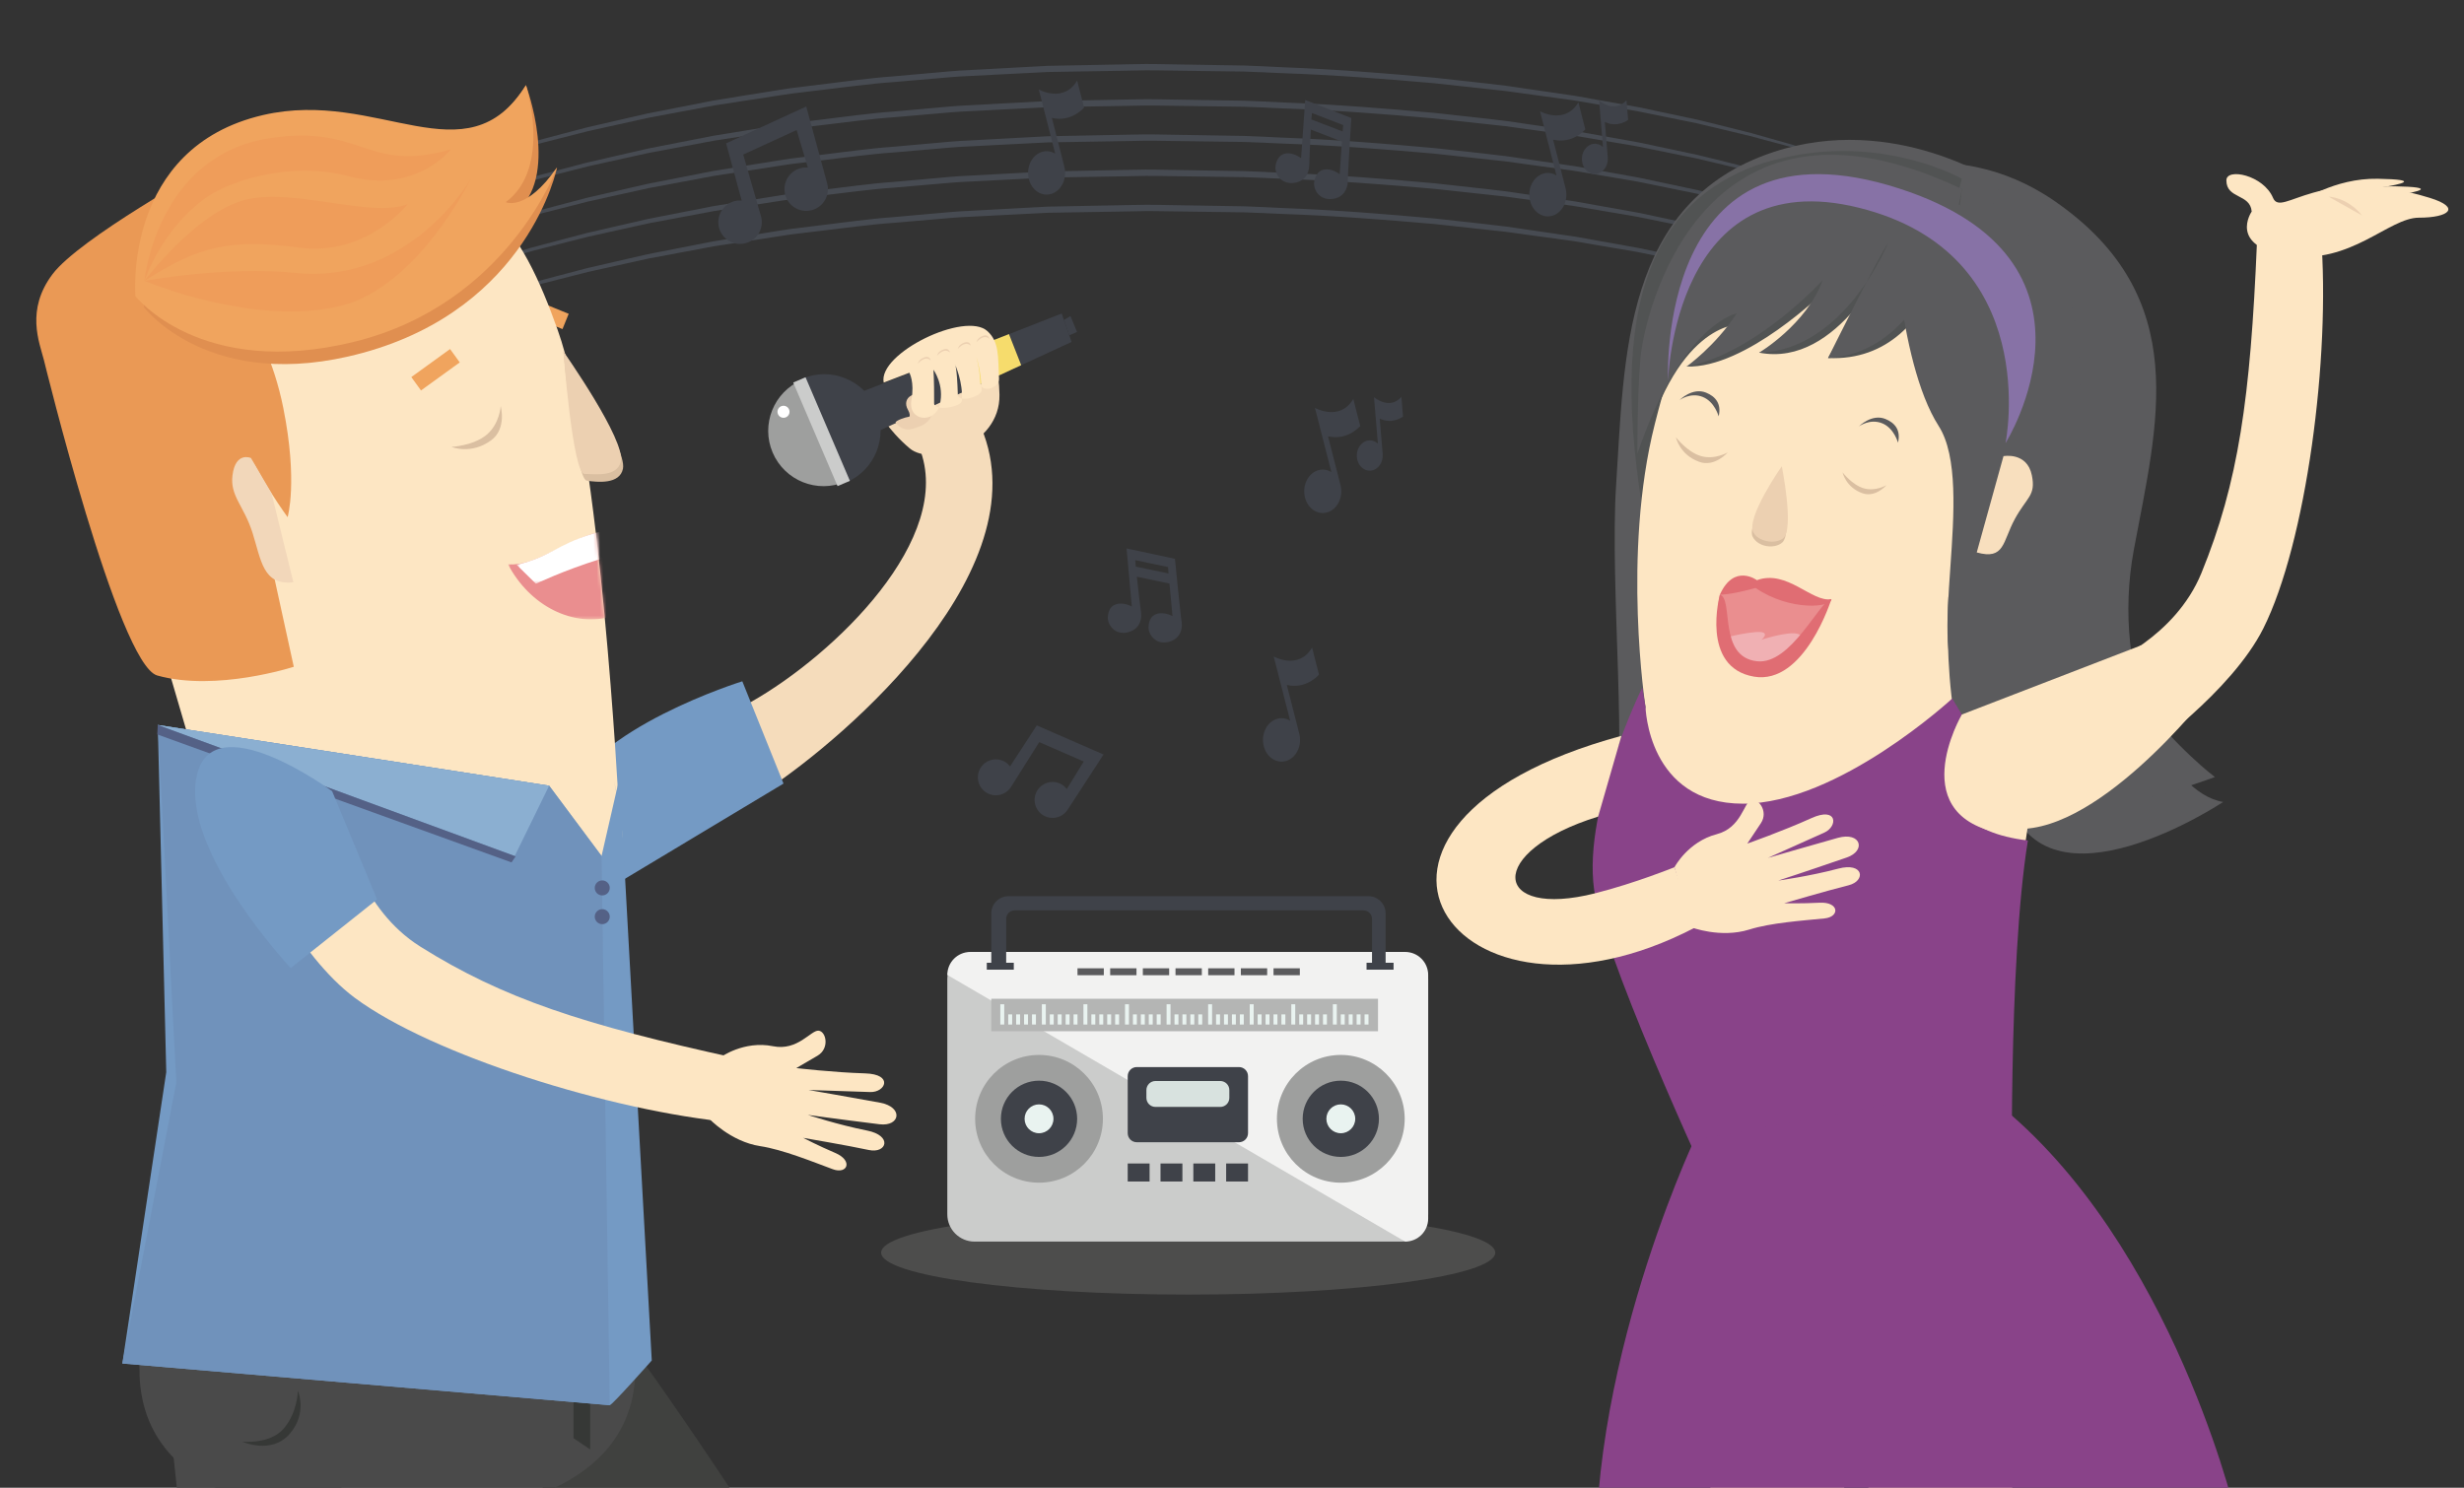 <?xml version="1.0" encoding="UTF-8" standalone="no"?>
<svg width="770px" height="465px" viewBox="0 0 770 465" version="1.1" xmlns="http://www.w3.org/2000/svg" xmlns:xlink="http://www.w3.org/1999/xlink">
    <rect x="0" y="0" width="770" height="465" fill="#333333" stroke="none"/>
    <!-- Generator: Sketch 3.6.1 (26313) - http://www.bohemiancoding.com/sketch -->
    <title>science-3</title>
    <desc>Created with Sketch.</desc>
    <defs>
        <path id="path-1" d="M0.752,19.178 L4.956,32.684 L30.943,32.684 L27.736,0.951 L0.752,8.233 L0.752,19.178 L0.752,19.178 Z"></path>
        <path id="path-3" d="M26.82,19.567 L24.928,0.85 L17.701,0.85 L0.461,5.502 L0.461,19.567 L26.82,19.567 L26.82,19.567 Z"></path>
    </defs>
    <g id="Page-1" stroke="none" stroke-width="1" fill="none" fill-rule="evenodd">
        <g id="Group-12-Copy" transform="translate(11, 20)">
            <g id="Group-11" transform="translate(90, 0)" fill="#474B52">
                <path d="M0,93 C0,93 1.641,92.088 4.851,90.516 C8.075,88.963 12.836,86.709 19.136,84.15 C22.284,82.868 25.756,81.428 29.653,80.028 C31.589,79.309 33.603,78.56 35.694,77.782 C37.795,77.023 40.018,76.309 42.289,75.532 C44.568,74.763 46.918,73.97 49.339,73.153 C51.799,72.405 54.329,71.636 56.928,70.846 C59.531,70.065 62.2,69.265 64.935,68.445 C67.71,67.708 70.55,66.955 73.451,66.185 C76.355,65.42 79.318,64.639 82.34,63.842 C85.399,63.136 88.518,62.417 91.69,61.684 C94.864,60.956 98.091,60.215 101.368,59.462 C104.686,58.811 108.053,58.152 111.467,57.482 C114.881,56.812 118.341,56.134 121.845,55.447 C125.385,54.871 128.968,54.289 132.59,53.7 C136.214,53.12 139.879,52.532 143.579,51.94 C145.422,51.619 147.308,51.422 149.189,51.182 C151.073,50.949 152.965,50.715 154.866,50.48 C162.475,49.582 170.17,48.45 178.067,47.872 C182.004,47.522 185.966,47.171 189.947,46.817 C193.929,46.474 197.923,46.054 201.964,45.897 C210.035,45.463 218.169,45.026 226.335,44.586 C234.52,44.427 242.736,44.266 250.951,44.105 L257.114,44.004 C259.222,43.981 261.229,44.056 263.29,44.077 C267.387,44.144 271.479,44.212 275.564,44.28 C279.648,44.347 283.724,44.414 287.79,44.481 C291.856,44.603 295.915,44.846 299.953,45.022 C316.137,45.621 331.97,46.899 347.262,48.285 C354.879,49.149 362.389,49.908 369.702,50.816 C376.978,51.877 384.096,52.916 391.026,53.927 C397.893,55.154 404.571,56.347 411.031,57.501 C417.419,58.859 423.59,60.17 429.514,61.43 C435.356,62.885 440.988,64.209 446.282,65.598 C448.905,66.341 451.461,67.066 453.945,67.77 C456.418,68.495 458.867,69.11 461.149,69.878 C470.38,72.752 478.303,75.471 484.656,77.96 C486.245,78.581 487.748,79.168 489.163,79.72 C490.57,80.285 491.85,80.866 493.061,81.378 C495.491,82.396 497.497,83.334 499.118,84.103 C502.365,85.631 504,86.552 504,86.552 C504,86.552 502.335,85.662 499.04,84.195 C497.396,83.457 495.363,82.555 492.903,81.585 C491.677,81.095 490.379,80.542 488.96,80 C487.535,79.468 486.02,78.901 484.419,78.304 C478.019,75.907 470.047,73.303 460.775,70.564 C458.484,69.83 456.024,69.249 453.542,68.56 C451.049,67.893 448.484,67.205 445.852,66.5 C440.542,65.187 434.918,63.896 429.076,62.5 C423.153,61.294 416.985,60.038 410.601,58.739 C404.148,57.643 397.476,56.509 390.619,55.345 C383.701,54.395 376.594,53.42 369.329,52.422 C362.02,51.628 354.554,50.819 346.959,49.994 C331.718,48.656 315.929,47.425 299.842,46.873 C295.821,46.711 291.794,46.479 287.736,46.369 C283.672,46.312 279.596,46.257 275.51,46.201 C271.426,46.144 267.333,46.089 263.237,46.032 C261.201,46.017 259.109,45.947 257.118,45.976 L250.981,46.09 C242.796,46.227 234.613,46.365 226.46,46.502 C218.325,46.917 210.223,47.33 202.183,47.741 C198.155,47.886 194.178,48.293 190.21,48.624 C186.243,48.966 182.297,49.305 178.375,49.642 C170.505,50.196 162.839,51.302 155.258,52.177 C153.363,52.405 151.478,52.633 149.601,52.859 C147.725,53.094 145.847,53.284 144.01,53.599 C140.32,54.167 136.665,54.73 133.048,55.286 C129.432,55.843 125.856,56.393 122.321,56.937 C118.821,57.593 115.365,58.24 111.955,58.879 C108.543,59.518 105.179,60.147 101.866,60.767 C98.59,61.491 95.364,62.202 92.191,62.902 C89.02,63.605 85.901,64.296 82.84,64.975 C79.819,65.744 76.854,66.497 73.951,67.236 C71.048,67.979 68.205,68.706 65.427,69.418 C62.687,70.207 60.012,70.978 57.404,71.73 C54.795,72.483 52.252,73.215 49.781,73.927 C47.347,74.709 44.985,75.468 42.694,76.203 C40.409,76.948 38.174,77.63 36.06,78.359 C33.956,79.105 31.928,79.825 29.981,80.517 C26.056,81.861 22.558,83.252 19.384,84.488 C13.043,86.969 8.196,89.106 4.929,90.606 C1.672,92.118 0,93 0,93" id="Fill-84"></path>
                <path d="M0,82 C0,82 1.641,81.088 4.851,79.516 C8.075,77.963 12.836,75.709 19.136,73.15 C22.284,71.868 25.756,70.428 29.653,69.028 C31.589,68.309 33.603,67.56 35.694,66.782 C37.795,66.023 40.018,65.309 42.289,64.532 C44.568,63.763 46.918,62.97 49.339,62.153 C51.799,61.405 54.329,60.636 56.928,59.846 C59.531,59.065 62.2,58.265 64.935,57.445 C67.71,56.708 70.55,55.955 73.451,55.185 C76.355,54.42 79.318,53.639 82.34,52.842 C85.399,52.136 88.518,51.417 91.69,50.684 C94.864,49.956 98.091,49.215 101.368,48.462 C104.686,47.811 108.053,47.152 111.467,46.482 C114.881,45.812 118.341,45.134 121.845,44.447 C125.385,43.871 128.968,43.289 132.59,42.7 C136.214,42.12 139.879,41.532 143.579,40.94 C145.422,40.619 147.308,40.422 149.189,40.182 C151.073,39.949 152.965,39.715 154.866,39.48 C162.475,38.582 170.17,37.45 178.067,36.872 C182.004,36.522 185.966,36.171 189.947,35.818 C193.929,35.474 197.923,35.054 201.964,34.898 C210.035,34.463 218.169,34.026 226.335,33.586 C234.52,33.427 242.736,33.266 250.951,33.105 L257.114,33.004 C259.222,32.981 261.229,33.056 263.29,33.077 C267.387,33.144 271.479,33.212 275.564,33.28 C279.648,33.347 283.724,33.414 287.79,33.481 C291.856,33.603 295.915,33.846 299.953,34.022 C316.137,34.621 331.97,35.899 347.262,37.285 C354.879,38.149 362.389,38.908 369.702,39.816 C376.978,40.877 384.096,41.916 391.026,42.927 C397.893,44.154 404.571,45.347 411.031,46.501 C417.419,47.859 423.59,49.17 429.514,50.43 C435.356,51.885 440.988,53.209 446.282,54.598 C448.905,55.341 451.461,56.066 453.945,56.77 C456.418,57.495 458.867,58.11 461.149,58.878 C470.38,61.752 478.303,64.471 484.656,66.96 C486.245,67.581 487.748,68.168 489.163,68.72 C490.57,69.285 491.85,69.866 493.061,70.378 C495.491,71.396 497.497,72.334 499.118,73.103 C502.365,74.631 504,75.552 504,75.552 C504,75.552 502.335,74.662 499.04,73.195 C497.396,72.457 495.363,71.555 492.903,70.585 C491.677,70.095 490.379,69.542 488.96,69 C487.535,68.468 486.02,67.901 484.419,67.304 C478.019,64.907 470.047,62.303 460.775,59.564 C458.484,58.83 456.024,58.249 453.542,57.56 C451.049,56.893 448.484,56.205 445.852,55.5 C440.542,54.187 434.918,52.896 429.076,51.5 C423.153,50.294 416.985,49.038 410.601,47.739 C404.148,46.643 397.476,45.509 390.619,44.345 C383.701,43.395 376.594,42.42 369.329,41.422 C362.02,40.628 354.554,39.819 346.959,38.994 C331.718,37.656 315.929,36.425 299.842,35.873 C295.821,35.711 291.794,35.479 287.736,35.369 C283.672,35.313 279.596,35.257 275.51,35.201 C271.426,35.144 267.333,35.089 263.237,35.032 C261.201,35.017 259.109,34.947 257.118,34.976 L250.981,35.09 C242.796,35.227 234.613,35.365 226.46,35.502 C218.325,35.917 210.223,36.33 202.183,36.741 C198.155,36.886 194.178,37.293 190.21,37.624 C186.243,37.966 182.297,38.305 178.375,38.642 C170.505,39.196 162.839,40.303 155.258,41.177 C153.363,41.405 151.478,41.633 149.601,41.859 C147.725,42.094 145.847,42.284 144.01,42.599 C140.32,43.168 136.665,43.73 133.048,44.286 C129.432,44.843 125.856,45.394 122.321,45.937 C118.821,46.593 115.365,47.24 111.955,47.879 C108.543,48.518 105.179,49.147 101.866,49.767 C98.59,50.491 95.364,51.202 92.191,51.902 C89.02,52.605 85.901,53.296 82.84,53.975 C79.819,54.744 76.854,55.497 73.951,56.236 C71.048,56.979 68.205,57.706 65.427,58.418 C62.687,59.207 60.012,59.978 57.404,60.73 C54.795,61.483 52.252,62.215 49.781,62.927 C47.347,63.709 44.985,64.468 42.694,65.203 C40.409,65.948 38.174,66.63 36.06,67.359 C33.956,68.105 31.928,68.825 29.981,69.517 C26.056,70.861 22.558,72.252 19.384,73.488 C13.043,75.969 8.196,78.106 4.929,79.606 C1.672,81.118 0,82 0,82" id="Fill-85"></path>
                <path d="M0,71 C0,71 1.641,70.088 4.851,68.516 C8.075,66.963 12.836,64.709 19.136,62.15 C22.284,60.868 25.756,59.428 29.653,58.028 C31.589,57.309 33.603,56.56 35.694,55.783 C37.795,55.023 40.018,54.309 42.289,53.532 C44.568,52.763 46.918,51.97 49.339,51.153 C51.799,50.405 54.329,49.636 56.928,48.846 C59.531,48.065 62.2,47.265 64.935,46.445 C67.71,45.708 70.55,44.955 73.451,44.185 C76.355,43.42 79.318,42.639 82.34,41.842 C85.399,41.136 88.518,40.417 91.69,39.684 C94.864,38.956 98.091,38.215 101.368,37.462 C104.686,36.811 108.053,36.152 111.467,35.482 C114.881,34.812 118.341,34.134 121.845,33.447 C125.385,32.871 128.968,32.289 132.59,31.7 C136.214,31.12 139.879,30.532 143.579,29.94 C145.422,29.619 147.308,29.422 149.189,29.182 C151.073,28.95 152.965,28.715 154.866,28.48 C162.475,27.582 170.17,26.45 178.067,25.872 C182.004,25.522 185.966,25.171 189.947,24.818 C193.929,24.474 197.923,24.054 201.964,23.898 C210.035,23.464 218.169,23.026 226.335,22.586 C234.52,22.427 242.736,22.266 250.951,22.105 L257.114,22.004 C259.222,21.981 261.229,22.056 263.29,22.077 C267.387,22.144 271.479,22.212 275.564,22.28 C279.648,22.347 283.724,22.414 287.79,22.481 C291.856,22.603 295.915,22.846 299.953,23.022 C316.137,23.621 331.97,24.899 347.262,26.285 C354.879,27.149 362.389,27.908 369.702,28.816 C376.978,29.878 384.096,30.916 391.026,31.927 C397.893,33.154 404.571,34.347 411.031,35.501 C417.419,36.859 423.59,38.17 429.514,39.43 C435.356,40.885 440.988,42.209 446.282,43.598 C448.905,44.341 451.461,45.066 453.945,45.77 C456.418,46.495 458.867,47.11 461.149,47.878 C470.38,50.752 478.303,53.471 484.656,55.96 C486.245,56.581 487.748,57.168 489.163,57.72 C490.57,58.285 491.85,58.866 493.061,59.378 C495.491,60.396 497.497,61.334 499.118,62.103 C502.365,63.632 504,64.552 504,64.552 C504,64.552 502.335,63.662 499.04,62.195 C497.396,61.457 495.363,60.555 492.903,59.585 C491.677,59.095 490.379,58.542 488.96,58 C487.535,57.468 486.02,56.901 484.419,56.304 C478.019,53.907 470.047,51.303 460.775,48.564 C458.484,47.83 456.024,47.25 453.542,46.56 C451.049,45.893 448.484,45.205 445.852,44.5 C440.542,43.187 434.918,41.896 429.076,40.5 C423.153,39.294 416.985,38.038 410.601,36.739 C404.148,35.643 397.476,34.509 390.619,33.345 C383.701,32.395 376.594,31.42 369.329,30.422 C362.02,29.628 354.554,28.819 346.959,27.994 C331.718,26.656 315.929,25.425 299.842,24.873 C295.821,24.711 291.794,24.479 287.736,24.369 C283.672,24.313 279.596,24.257 275.51,24.201 C271.426,24.144 267.333,24.089 263.237,24.032 C261.201,24.017 259.109,23.947 257.118,23.976 L250.981,24.09 C242.796,24.227 234.613,24.365 226.46,24.502 C218.325,24.917 210.223,25.33 202.183,25.741 C198.155,25.886 194.178,26.293 190.21,26.624 C186.243,26.966 182.297,27.305 178.375,27.642 C170.505,28.196 162.839,29.303 155.258,30.177 C153.363,30.405 151.478,30.633 149.601,30.859 C147.725,31.094 145.847,31.284 144.01,31.599 C140.32,32.168 136.665,32.73 133.048,33.286 C129.432,33.843 125.856,34.394 122.321,34.937 C118.821,35.593 115.365,36.24 111.955,36.879 C108.543,37.518 105.179,38.147 101.866,38.767 C98.59,39.491 95.364,40.202 92.191,40.902 C89.02,41.606 85.901,42.296 82.84,42.975 C79.819,43.744 76.854,44.497 73.951,45.236 C71.048,45.979 68.205,46.706 65.427,47.418 C62.687,48.207 60.012,48.978 57.404,49.73 C54.795,50.483 52.252,51.215 49.781,51.927 C47.347,52.709 44.985,53.468 42.694,54.203 C40.409,54.948 38.174,55.63 36.06,56.359 C33.956,57.106 31.928,57.825 29.981,58.517 C26.056,59.861 22.558,61.252 19.384,62.488 C13.043,64.969 8.196,67.106 4.929,68.606 C1.672,70.118 0,71 0,71" id="Fill-86"></path>
                <path d="M0,60 C0,60 1.641,59.088 4.851,57.516 C8.075,55.963 12.836,53.709 19.136,51.15 C22.284,49.868 25.756,48.428 29.653,47.028 C31.589,46.309 33.603,45.56 35.694,44.782 C37.795,44.023 40.018,43.309 42.289,42.532 C44.568,41.763 46.918,40.97 49.339,40.153 C51.799,39.405 54.329,38.636 56.928,37.846 C59.531,37.065 62.2,36.265 64.935,35.445 C67.71,34.708 70.55,33.955 73.451,33.185 C76.355,32.42 79.318,31.639 82.34,30.842 C85.399,30.136 88.518,29.417 91.69,28.684 C94.864,27.956 98.091,27.215 101.368,26.462 C104.686,25.811 108.053,25.152 111.467,24.482 C114.881,23.812 118.341,23.134 121.845,22.447 C125.385,21.871 128.968,21.289 132.59,20.7 C136.214,20.12 139.879,19.532 143.579,18.94 C145.422,18.619 147.308,18.422 149.189,18.182 C151.073,17.949 152.965,17.715 154.866,17.48 C162.475,16.582 170.17,15.45 178.067,14.872 C182.004,14.522 185.966,14.171 189.947,13.817 C193.929,13.474 197.923,13.054 201.964,12.897 C210.035,12.463 218.169,12.026 226.335,11.586 C234.52,11.427 242.736,11.266 250.951,11.105 L257.114,11.004 C259.222,10.981 261.229,11.056 263.29,11.077 C267.387,11.144 271.479,11.212 275.564,11.28 C279.648,11.347 283.724,11.414 287.79,11.481 C291.856,11.603 295.915,11.846 299.953,12.022 C316.137,12.621 331.97,13.899 347.262,15.285 C354.879,16.149 362.389,16.908 369.702,17.816 C376.978,18.877 384.096,19.916 391.026,20.927 C397.893,22.154 404.571,23.347 411.031,24.501 C417.419,25.859 423.59,27.17 429.514,28.43 C435.356,29.885 440.988,31.209 446.282,32.598 C448.905,33.341 451.461,34.066 453.945,34.77 C456.418,35.495 458.867,36.11 461.149,36.878 C470.38,39.752 478.303,42.471 484.656,44.96 C486.245,45.581 487.748,46.168 489.163,46.72 C490.57,47.285 491.85,47.866 493.061,48.378 C495.491,49.396 497.497,50.334 499.118,51.103 C502.365,52.631 504,53.552 504,53.552 C504,53.552 502.335,52.662 499.04,51.195 C497.396,50.457 495.363,49.555 492.903,48.585 C491.677,48.095 490.379,47.542 488.96,47 C487.535,46.468 486.02,45.901 484.419,45.304 C478.019,42.907 470.047,40.303 460.775,37.564 C458.484,36.83 456.024,36.249 453.542,35.56 C451.049,34.893 448.484,34.205 445.852,33.5 C440.542,32.187 434.918,30.896 429.076,29.5 C423.153,28.294 416.985,27.038 410.601,25.739 C404.148,24.643 397.476,23.509 390.619,22.345 C383.701,21.395 376.594,20.42 369.329,19.422 C362.02,18.628 354.554,17.819 346.959,16.994 C331.718,15.656 315.929,14.425 299.842,13.873 C295.821,13.711 291.794,13.479 287.736,13.369 C283.672,13.312 279.596,13.257 275.51,13.201 C271.426,13.144 267.333,13.089 263.237,13.032 C261.201,13.017 259.109,12.947 257.118,12.976 L250.981,13.09 C242.796,13.227 234.613,13.365 226.46,13.502 C218.325,13.917 210.223,14.33 202.183,14.741 C198.155,14.886 194.178,15.293 190.21,15.624 C186.243,15.966 182.297,16.305 178.375,16.642 C170.505,17.196 162.839,18.302 155.258,19.177 C153.363,19.405 151.478,19.633 149.601,19.859 C147.725,20.094 145.847,20.284 144.01,20.599 C140.32,21.167 136.665,21.73 133.048,22.286 C129.432,22.843 125.856,23.393 122.321,23.937 C118.821,24.593 115.365,25.24 111.955,25.879 C108.543,26.518 105.179,27.147 101.866,27.767 C98.59,28.491 95.364,29.202 92.191,29.902 C89.02,30.605 85.901,31.296 82.84,31.975 C79.819,32.744 76.854,33.497 73.951,34.236 C71.048,34.979 68.205,35.706 65.427,36.418 C62.687,37.207 60.012,37.978 57.404,38.73 C54.795,39.483 52.252,40.215 49.781,40.927 C47.347,41.709 44.985,42.468 42.694,43.203 C40.409,43.948 38.174,44.63 36.06,45.359 C33.956,46.105 31.928,46.825 29.981,47.517 C26.056,48.861 22.558,50.252 19.384,51.488 C13.043,53.969 8.196,56.106 4.929,57.606 C1.672,59.118 0,60 0,60" id="Fill-87"></path>
                <path d="M0,49 C0,49 1.641,48.088 4.851,46.516 C8.075,44.963 12.836,42.709 19.136,40.15 C22.284,38.868 25.756,37.428 29.653,36.028 C31.589,35.309 33.603,34.56 35.694,33.782 C37.795,33.023 40.018,32.309 42.289,31.532 C44.568,30.763 46.918,29.97 49.339,29.153 C51.799,28.405 54.329,27.636 56.928,26.846 C59.531,26.065 62.2,25.265 64.935,24.445 C67.71,23.708 70.55,22.955 73.451,22.185 C76.355,21.42 79.318,20.639 82.34,19.842 C85.399,19.136 88.518,18.417 91.69,17.684 C94.864,16.956 98.091,16.215 101.368,15.462 C104.686,14.811 108.053,14.152 111.467,13.482 C114.881,12.812 118.341,12.134 121.845,11.447 C125.385,10.871 128.968,10.289 132.59,9.7 C136.214,9.12 139.879,8.532 143.579,7.94 C145.422,7.619 147.308,7.422 149.189,7.182 C151.073,6.949 152.965,6.715 154.866,6.48 C162.475,5.582 170.17,4.45 178.067,3.872 C182.004,3.522 185.966,3.171 189.947,2.818 C193.929,2.474 197.923,2.054 201.964,1.898 C210.035,1.463 218.169,1.026 226.335,0.586 C234.52,0.427 242.736,0.266 250.951,0.105 L257.114,0.004 C259.222,-0.019 261.229,0.056 263.29,0.077 C267.387,0.144 271.479,0.212 275.564,0.28 C279.648,0.347 283.724,0.414 287.79,0.481 C291.856,0.603 295.915,0.846 299.953,1.022 C316.137,1.621 331.97,2.899 347.262,4.285 C354.879,5.149 362.389,5.908 369.702,6.816 C376.978,7.877 384.096,8.916 391.026,9.927 C397.893,11.154 404.571,12.347 411.031,13.501 C417.419,14.859 423.59,16.17 429.514,17.43 C435.356,18.885 440.988,20.209 446.282,21.598 C448.905,22.341 451.461,23.066 453.945,23.77 C456.418,24.495 458.867,25.11 461.149,25.878 C470.38,28.752 478.303,31.471 484.656,33.96 C486.245,34.581 487.748,35.168 489.163,35.72 C490.57,36.285 491.85,36.866 493.061,37.378 C495.491,38.396 497.497,39.334 499.118,40.103 C502.365,41.631 504,42.552 504,42.552 C504,42.552 502.335,41.662 499.04,40.195 C497.396,39.457 495.363,38.555 492.903,37.585 C491.677,37.095 490.379,36.542 488.96,36 C487.535,35.468 486.02,34.901 484.419,34.304 C478.019,31.907 470.047,29.303 460.775,26.564 C458.484,25.83 456.024,25.249 453.542,24.56 C451.049,23.893 448.484,23.205 445.852,22.5 C440.542,21.187 434.918,19.896 429.076,18.5 C423.153,17.294 416.985,16.038 410.601,14.739 C404.148,13.643 397.476,12.509 390.619,11.345 C383.701,10.395 376.594,9.42 369.329,8.422 C362.02,7.628 354.554,6.819 346.959,5.994 C331.718,4.656 315.929,3.425 299.842,2.873 C295.821,2.711 291.794,2.479 287.736,2.369 C283.672,2.313 279.596,2.257 275.51,2.201 C271.426,2.144 267.333,2.089 263.237,2.032 C261.201,2.017 259.109,1.947 257.118,1.976 L250.981,2.09 C242.796,2.227 234.613,2.365 226.46,2.502 C218.325,2.917 210.223,3.33 202.183,3.741 C198.155,3.886 194.178,4.293 190.21,4.624 C186.243,4.966 182.297,5.305 178.375,5.642 C170.505,6.196 162.839,7.303 155.258,8.177 C153.363,8.405 151.478,8.633 149.601,8.859 C147.725,9.094 145.847,9.284 144.01,9.599 C140.32,10.168 136.665,10.73 133.048,11.286 C129.432,11.843 125.856,12.394 122.321,12.937 C118.821,13.593 115.365,14.24 111.955,14.879 C108.543,15.518 105.179,16.147 101.866,16.767 C98.59,17.491 95.364,18.202 92.191,18.902 C89.02,19.605 85.901,20.296 82.84,20.975 C79.819,21.744 76.854,22.497 73.951,23.236 C71.048,23.979 68.205,24.706 65.427,25.418 C62.687,26.207 60.012,26.978 57.404,27.73 C54.795,28.483 52.252,29.215 49.781,29.927 C47.347,30.709 44.985,31.468 42.694,32.203 C40.409,32.948 38.174,33.63 36.06,34.359 C33.956,35.105 31.928,35.825 29.981,36.517 C26.056,37.861 22.558,39.252 19.384,40.488 C13.043,42.969 8.196,45.106 4.929,46.606 C1.672,48.118 0,49 0,49" id="Fill-88"></path>
            </g>
            <path d="M456.267,371.517 C456.267,378.757 413.305,384.627 360.309,384.627 C307.312,384.627 264.35,378.757 264.35,371.517 C264.35,364.277 307.312,358.408 360.309,358.408 C413.305,358.408 456.267,364.277 456.267,371.517 L456.267,371.517 Z" id="Fill-1" fill="#4D4D4C"></path>
            <path d="M426.801,368.064 L293.539,368.064 C288.843,368.064 285.035,364.257 285.035,359.56 L285.035,286.041 C285.035,281.344 288.843,277.537 293.539,277.537 L426.801,277.537 C431.498,277.537 435.305,281.344 435.305,286.041 L435.305,359.56 C435.305,364.257 431.498,368.064 426.801,368.064" id="Fill-3" fill="#CBCCCB"></path>
            <path d="M292.219,277.537 L428.122,277.537 C432.089,277.537 435.305,280.753 435.305,284.72 L435.305,360.881 C435.305,364.848 432.089,368.064 428.122,368.064 L285.036,284.72 C285.036,280.753 288.252,277.537 292.219,277.537" id="Fill-5" fill="#F2F2F1"></path>
            <path d="M427.967,329.686 C427.967,340.712 419.029,349.65 408.003,349.65 C396.977,349.65 388.038,340.712 388.038,329.686 C388.038,318.66 396.977,309.722 408.003,309.722 C419.029,309.722 427.967,318.66 427.967,329.686" id="Fill-7" fill="#9E9F9E"></path>
            <path d="M419.918,329.686 C419.918,336.266 414.584,341.601 408.002,341.601 C401.423,341.601 396.087,336.266 396.087,329.686 C396.087,323.106 401.423,317.771 408.002,317.771 C414.584,317.771 419.918,323.106 419.918,329.686" id="Fill-9" fill="#3F4249"></path>
            <path d="M412.514,329.686 C412.514,332.177 410.493,334.197 408.002,334.197 C405.512,334.197 403.491,332.177 403.491,329.686 C403.491,327.195 405.512,325.175 408.002,325.175 C410.493,325.175 412.514,327.195 412.514,329.686" id="Fill-11" fill="#E9F3F0"></path>
            <path d="M333.66,329.686 C333.66,340.712 324.722,349.65 313.696,349.65 C302.67,349.65 293.732,340.712 293.732,329.686 C293.732,318.66 302.67,309.722 313.696,309.722 C324.722,309.722 333.66,318.66 333.66,329.686" id="Fill-13" fill="#9E9F9E"></path>
            <path d="M325.61,329.686 C325.61,336.266 320.276,341.601 313.695,341.601 C307.115,341.601 301.78,336.266 301.78,329.686 C301.78,323.106 307.115,317.771 313.695,317.771 C320.276,317.771 325.61,323.106 325.61,329.686" id="Fill-15" fill="#3F4249"></path>
            <path d="M318.206,329.686 C318.206,332.177 316.186,334.197 313.695,334.197 C311.204,334.197 309.184,332.177 309.184,329.686 C309.184,327.195 311.204,325.175 313.695,325.175 C316.186,325.175 318.206,327.195 318.206,329.686" id="Fill-17" fill="#E9F3F0"></path>
            <path d="M376.174,337.012 L344.246,337.012 C342.68,337.012 341.411,335.743 341.411,334.177 L341.411,316.35 C341.411,314.785 342.68,313.515 344.246,313.515 L376.174,313.515 C377.74,313.515 379.009,314.785 379.009,316.35 L379.009,334.177 C379.009,335.743 377.74,337.012 376.174,337.012" id="Fill-19" fill="#3F4249"></path>
            <path d="M370.334,325.973 L350.084,325.973 C348.519,325.973 347.25,324.704 347.25,323.138 L347.25,320.709 C347.25,319.143 348.519,317.874 350.084,317.874 L370.334,317.874 C371.899,317.874 373.169,319.143 373.169,320.709 L373.169,323.138 C373.169,324.704 371.899,325.973 370.334,325.973" id="Fill-21" fill="#D8E2DF"></path>
            <path d="M298.776,302.32 L419.629,302.32 L419.629,292.165 L298.776,292.165 L298.776,302.32 Z" id="Fill-23" fill="#B4B5B4"></path>
            <path d="M325.719,284.807 L333.942,284.807 L333.942,282.643 L325.719,282.643 L325.719,284.807 Z" id="Fill-25" fill="#5B5B5D"></path>
            <path d="M335.928,284.807 L344.151,284.807 L344.151,282.643 L335.928,282.643 L335.928,284.807 Z" id="Fill-26" fill="#5B5B5D"></path>
            <path d="M346.138,284.807 L354.361,284.807 L354.361,282.643 L346.138,282.643 L346.138,284.807 Z" id="Fill-27" fill="#5B5B5D"></path>
            <path d="M356.347,284.807 L364.57,284.807 L364.57,282.643 L356.347,282.643 L356.347,284.807 Z" id="Fill-28" fill="#5B5B5D"></path>
            <path d="M366.557,284.807 L374.78,284.807 L374.78,282.643 L366.557,282.643 L366.557,284.807 Z" id="Fill-29" fill="#5B5B5D"></path>
            <path d="M376.766,284.807 L384.989,284.807 L384.989,282.643 L376.766,282.643 L376.766,284.807 Z" id="Fill-30" fill="#5B5B5D"></path>
            <path d="M386.975,284.807 L395.198,284.807 L395.198,282.643 L386.975,282.643 L386.975,284.807 Z" id="Fill-31" fill="#5B5B5D"></path>
            <path d="M303.428,281.994 L303.428,267.224 C303.428,265.74 304.631,264.536 306.116,264.536 L415.068,264.536 C416.553,264.536 417.756,265.74 417.756,267.224 L417.756,281.994 L422.005,281.994 L422.005,265.485 C422.005,262.516 419.598,260.109 416.629,260.109 L304.152,260.109 C301.183,260.109 298.777,262.516 298.777,265.485 L298.777,281.994 L303.428,281.994 Z" id="Fill-32" fill="#3F4249"></path>
            <path d="M297.373,283.076 L305.812,283.076 L305.812,280.912 L297.373,280.912 L297.373,283.076 Z" id="Fill-33" fill="#3F4249"></path>
            <path d="M416.048,283.076 L424.487,283.076 L424.487,280.912 L416.048,280.912 L416.048,283.076 Z" id="Fill-34" fill="#3F4249"></path>
            <path d="M301.593,300.219 L302.824,300.219 L302.824,293.884 L301.593,293.884 L301.593,300.219 Z" id="Fill-35" fill="#E9F3F0"></path>
            <path d="M304.069,300.219 L305.3,300.219 L305.3,297.051 L304.069,297.051 L304.069,300.219 Z" id="Fill-36" fill="#E9F3F0"></path>
            <path d="M306.545,300.219 L307.776,300.219 L307.776,297.051 L306.545,297.051 L306.545,300.219 Z" id="Fill-37" fill="#E9F3F0"></path>
            <path d="M309.021,300.219 L310.252,300.219 L310.252,297.051 L309.021,297.051 L309.021,300.219 Z" id="Fill-38" fill="#E9F3F0"></path>
            <path d="M311.497,300.219 L312.728,300.219 L312.728,297.051 L311.497,297.051 L311.497,300.219 Z" id="Fill-39" fill="#E9F3F0"></path>
            <path d="M314.584,300.219 L315.815,300.219 L315.815,293.884 L314.584,293.884 L314.584,300.219 Z" id="Fill-40" fill="#E9F3F0"></path>
            <path d="M317.06,300.219 L318.291,300.219 L318.291,297.051 L317.06,297.051 L317.06,300.219 Z" id="Fill-41" fill="#E9F3F0"></path>
            <path d="M319.536,300.219 L320.767,300.219 L320.767,297.051 L319.536,297.051 L319.536,300.219 Z" id="Fill-42" fill="#E9F3F0"></path>
            <path d="M322.012,300.219 L323.243,300.219 L323.243,297.051 L322.012,297.051 L322.012,300.219 Z" id="Fill-43" fill="#E9F3F0"></path>
            <path d="M324.488,300.219 L325.719,300.219 L325.719,297.051 L324.488,297.051 L324.488,300.219 Z" id="Fill-44" fill="#E9F3F0"></path>
            <path d="M327.575,300.219 L328.806,300.219 L328.806,293.884 L327.575,293.884 L327.575,300.219 Z" id="Fill-45" fill="#E9F3F0"></path>
            <path d="M330.051,300.219 L331.282,300.219 L331.282,297.051 L330.051,297.051 L330.051,300.219 Z" id="Fill-46" fill="#E9F3F0"></path>
            <path d="M332.527,300.219 L333.758,300.219 L333.758,297.051 L332.527,297.051 L332.527,300.219 Z" id="Fill-47" fill="#E9F3F0"></path>
            <path d="M335.003,300.219 L336.234,300.219 L336.234,297.051 L335.003,297.051 L335.003,300.219 Z" id="Fill-48" fill="#E9F3F0"></path>
            <path d="M337.48,300.219 L338.711,300.219 L338.711,297.051 L337.48,297.051 L337.48,300.219 Z" id="Fill-49" fill="#E9F3F0"></path>
            <path d="M340.566,300.219 L341.797,300.219 L341.797,293.884 L340.566,293.884 L340.566,300.219 Z" id="Fill-50" fill="#E9F3F0"></path>
            <path d="M343.042,300.219 L344.273,300.219 L344.273,297.051 L343.042,297.051 L343.042,300.219 Z" id="Fill-51" fill="#E9F3F0"></path>
            <path d="M345.518,300.219 L346.749,300.219 L346.749,297.051 L345.518,297.051 L345.518,300.219 Z" id="Fill-52" fill="#E9F3F0"></path>
            <path d="M347.994,300.219 L349.225,300.219 L349.225,297.051 L347.994,297.051 L347.994,300.219 Z" id="Fill-53" fill="#E9F3F0"></path>
            <path d="M350.471,300.219 L351.702,300.219 L351.702,297.051 L350.471,297.051 L350.471,300.219 Z" id="Fill-54" fill="#E9F3F0"></path>
            <path d="M353.557,300.219 L354.788,300.219 L354.788,293.884 L353.557,293.884 L353.557,300.219 Z" id="Fill-55" fill="#E9F3F0"></path>
            <path d="M356.033,300.219 L357.264,300.219 L357.264,297.051 L356.033,297.051 L356.033,300.219 Z" id="Fill-56" fill="#E9F3F0"></path>
            <path d="M358.509,300.219 L359.74,300.219 L359.74,297.051 L358.509,297.051 L358.509,300.219 Z" id="Fill-57" fill="#E9F3F0"></path>
            <path d="M360.985,300.219 L362.216,300.219 L362.216,297.051 L360.985,297.051 L360.985,300.219 Z" id="Fill-58" fill="#E9F3F0"></path>
            <path d="M363.462,300.219 L364.693,300.219 L364.693,297.051 L363.462,297.051 L363.462,300.219 Z" id="Fill-59" fill="#E9F3F0"></path>
            <path d="M366.548,300.219 L367.779,300.219 L367.779,293.884 L366.548,293.884 L366.548,300.219 Z" id="Fill-60" fill="#E9F3F0"></path>
            <path d="M369.024,300.219 L370.255,300.219 L370.255,297.051 L369.024,297.051 L369.024,300.219 Z" id="Fill-61" fill="#E9F3F0"></path>
            <path d="M371.5,300.219 L372.731,300.219 L372.731,297.051 L371.5,297.051 L371.5,300.219 Z" id="Fill-62" fill="#E9F3F0"></path>
            <path d="M373.977,300.219 L375.208,300.219 L375.208,297.051 L373.977,297.051 L373.977,300.219 Z" id="Fill-63" fill="#E9F3F0"></path>
            <path d="M376.453,300.219 L377.684,300.219 L377.684,297.051 L376.453,297.051 L376.453,300.219 Z" id="Fill-64" fill="#E9F3F0"></path>
            <path d="M379.539,300.219 L380.77,300.219 L380.77,293.884 L379.539,293.884 L379.539,300.219 Z" id="Fill-65" fill="#E9F3F0"></path>
            <path d="M382.015,300.219 L383.246,300.219 L383.246,297.051 L382.015,297.051 L382.015,300.219 Z" id="Fill-66" fill="#E9F3F0"></path>
            <path d="M384.491,300.219 L385.722,300.219 L385.722,297.051 L384.491,297.051 L384.491,300.219 Z" id="Fill-67" fill="#E9F3F0"></path>
            <path d="M386.968,300.219 L388.199,300.219 L388.199,297.051 L386.968,297.051 L386.968,300.219 Z" id="Fill-68" fill="#E9F3F0"></path>
            <path d="M389.444,300.219 L390.675,300.219 L390.675,297.051 L389.444,297.051 L389.444,300.219 Z" id="Fill-69" fill="#E9F3F0"></path>
            <path d="M392.53,300.219 L393.761,300.219 L393.761,293.884 L392.53,293.884 L392.53,300.219 Z" id="Fill-70" fill="#E9F3F0"></path>
            <path d="M395.006,300.219 L396.237,300.219 L396.237,297.051 L395.006,297.051 L395.006,300.219 Z" id="Fill-71" fill="#E9F3F0"></path>
            <path d="M397.482,300.219 L398.713,300.219 L398.713,297.051 L397.482,297.051 L397.482,300.219 Z" id="Fill-72" fill="#E9F3F0"></path>
            <path d="M399.959,300.219 L401.19,300.219 L401.19,297.051 L399.959,297.051 L399.959,300.219 Z" id="Fill-73" fill="#E9F3F0"></path>
            <path d="M402.435,300.219 L403.666,300.219 L403.666,297.051 L402.435,297.051 L402.435,300.219 Z" id="Fill-74" fill="#E9F3F0"></path>
            <path d="M405.521,300.219 L406.752,300.219 L406.752,293.884 L405.521,293.884 L405.521,300.219 Z" id="Fill-75" fill="#E9F3F0"></path>
            <path d="M407.997,300.219 L409.228,300.219 L409.228,297.051 L407.997,297.051 L407.997,300.219 Z" id="Fill-76" fill="#E9F3F0"></path>
            <path d="M410.474,300.219 L411.705,300.219 L411.705,297.051 L410.474,297.051 L410.474,300.219 Z" id="Fill-77" fill="#E9F3F0"></path>
            <path d="M412.95,300.219 L414.181,300.219 L414.181,297.051 L412.95,297.051 L412.95,300.219 Z" id="Fill-78" fill="#E9F3F0"></path>
            <path d="M415.426,300.219 L416.657,300.219 L416.657,297.051 L415.426,297.051 L415.426,300.219 Z" id="Fill-79" fill="#E9F3F0"></path>
            <path d="M341.411,349.283 L348.247,349.283 L348.247,343.652 L341.411,343.652 L341.411,349.283 Z" id="Fill-80" fill="#3F4249"></path>
            <path d="M351.664,349.283 L358.5,349.283 L358.5,343.652 L351.664,343.652 L351.664,349.283 Z" id="Fill-81" fill="#3F4249"></path>
            <path d="M361.918,349.283 L368.754,349.283 L368.754,343.652 L361.918,343.652 L361.918,349.283 Z" id="Fill-82" fill="#3F4249"></path>
            <path d="M372.172,349.283 L379.008,349.283 L379.008,343.652 L372.172,343.652 L372.172,349.283 Z" id="Fill-83" fill="#3F4249"></path>
            <g id="Group-14" transform="translate(437, 23)">
                <path d="M96.147,387.472 C96.147,387.472 69.76,460.151 83.972,512.151 C98.471,565.201 96.183,564.151 96.183,564.151 L117.01,564.151 C117.01,564.151 101.683,470.389 130.184,418.257 C158.684,366.125 96.147,387.472 96.147,387.472" id="Fill-172" fill="#FDE6C3"></path>
                <path d="M123.366,399.802 C123.366,399.802 157.413,469.223 204.727,495.056 C252.997,521.411 250.654,522.33 250.654,522.33 L265.101,507.328 C265.101,507.328 186.932,453.33 169.15,396.639 C151.368,339.949 123.366,399.802 123.366,399.802" id="Fill-180" fill="#FDE6C3"></path>
                <path d="M128.695,13.323 C128.695,13.323 161.595,-2.755 194.321,20.017 C237.497,50.061 226.08,89.776 218.821,128.841 C211.412,168.717 229.497,204.894 246.745,207.654 C246.745,207.654 191.321,244.523 179.613,206.718 L128.695,13.323 Z" id="Fill-188" fill="#5B5B5D"></path>
                <path d="M176.976,14.398 C176.976,14.398 144.057,-8.018 106.158,4.537 C59.112,20.123 59.648,68.835 57.037,108.604 C54.946,140.461 61.158,199.807 55.769,211.119 C55.769,211.119 106.739,217.703 111.057,199.08 L176.976,14.398 Z" id="Fill-190" fill="#5B5B5D"></path>
                <path d="M165.076,12.864 C165.076,12.864 141.515,-0.618 110.414,6.063 C71.38,14.449 53.825,46.566 65.294,116.13 C70.487,147.631 65.414,204.333 60.025,215.645 C60.025,215.645 110.995,222.229 115.313,203.606 L165.076,12.864 Z" id="Fill-192" fill="#515353"></path>
                <path d="M178.503,253.509 C168.965,291.878 139.221,295.168 104.414,286.515 C69.608,277.863 43.36,255.155 52.898,216.785 C52.898,216.785 56.679,216.275 66.224,177.977 C66.224,177.977 58.821,130.237 69.122,89.545 C81.39,41.078 99.243,2.73 168.446,25.673 C202.222,36.87 209.065,62.784 187.275,124.157 C178.927,147.671 195.479,165.831 188.786,188.173 C185.72,225.144 178.503,253.509 178.503,253.509" id="Fill-194" fill="#FDE6C3"></path>
                <path d="M108.561,104.007 C108.561,104.007 97.65,120.734 99.703,124.751 C101.367,128.01 106.54,128.7 108.962,126.56 C112.308,123.602 108.561,104.007 108.561,104.007" id="Fill-196" fill="#DABFA1"></path>
                <path d="M108.814,102.712 C108.814,102.712 97.453,118.935 99.956,123.456 C101.521,126.283 106.645,127.224 109.215,125.265 C112.797,122.534 108.814,102.712 108.814,102.712" id="Fill-198" fill="#ECD0B1"></path>
                <path d="M165.076,16.087 C165.076,16.087 160.959,70.65 123.27,68.905 C123.27,68.905 139.308,41.057 142.514,36.567 C142.514,36.567 126.715,72.128 101.727,67.221 C101.727,67.221 117.11,61.876 122.136,48.052 C122.136,48.052 97.64,72.224 79.037,71.561 C79.037,71.561 88.49,68.778 95.265,58.442 C95.265,58.442 74.97,57.863 64.231,102.288 L63.268,84.671 C63.268,84.671 56.321,-28.629 165.076,16.087" id="Fill-200" fill="#515353"></path>
                <path d="M165.076,16.087 C165.076,16.087 157.407,66.918 123.27,68.905 C123.27,68.905 138.776,37.558 141.982,33.068 C141.982,33.068 128.351,66.558 101.727,67.221 C101.727,67.221 116.578,58.377 121.604,44.553 C121.604,44.553 100.777,67.461 79.037,71.561 C79.037,71.561 87.958,65.28 94.732,54.943 C94.732,54.943 77.437,58.26 63.699,98.79 C63.699,98.79 63.592,81.403 64.647,68.835 C65.702,56.266 83.09,-22.914 165.076,16.087" id="Fill-202" fill="#5B5B5D"></path>
                <path d="M143.318,21.278 C143.318,21.278 144.698,69.615 157.835,90.144 C169.974,109.114 152.822,162.371 165.597,171.296 C165.597,171.296 196.628,167.638 197.657,120.871 C197.911,109.353 225.094,10.123 143.318,21.278" id="Fill-204" fill="#5B5B5D"></path>
                <path d="M140.188,89.305 C136.318,87.731 132.912,90.267 132.912,90.267 C132.912,90.267 136.918,86.207 141.207,87.954 C144.094,89.13 146.073,91.386 145.125,95.359 C145.125,95.359 143.93,90.826 140.188,89.305" id="Fill-206" fill="#5B5B5D"></path>
                <path d="M84.14,81.076 C80.27,79.503 76.864,82.039 76.864,82.039 C76.864,82.039 80.87,77.978 85.159,79.726 C88.046,80.902 90.026,83.158 89.077,87.13 C89.077,87.13 87.882,82.598 84.14,81.076" id="Fill-208" fill="#5B5B5D"></path>
                <path d="M106.058,140.879 C114.078,144.562 123.685,144.939 123.685,144.939 C123.685,144.939 115.126,168.474 99.133,165.288 C84.907,162.453 89.459,142.853 89.459,142.853 C89.459,142.853 94.548,138.571 104.321,140.502 L106.058,140.879 Z" id="Fill-210" fill="#EA8E8F"></path>
                <path d="M90.096,156.672 C90.096,156.672 94.735,155.131 100.347,154.59 C105.958,154.049 102.48,156.939 102.48,156.939 C102.48,156.939 110.636,154.295 113.6,155.075 C116.564,155.855 116.561,158.824 116.561,158.824 C116.561,158.824 112.551,164.891 103.263,164.642 C93.975,164.392 90.096,156.672 90.096,156.672" id="Fill-212" fill="#F0B0B3"></path>
                <path d="M89.459,142.854 C89.459,142.854 92.372,143.05 100.617,140.773 C111.454,148.177 124.502,146.836 124.308,144.262 C118.281,145.41 110.436,134.867 101.043,138.341 C101.043,138.341 93.897,132.992 89.459,142.854" id="Fill-214" fill="#E06D73"></path>
                <path d="M89.459,142.854 C89.459,142.854 83.276,165.605 100.112,168.484 C115.924,171.187 124.308,144.262 124.308,144.262 C120.735,144.56 111.758,164.812 101.104,163.684 C88.74,162.375 93.858,144.153 89.459,142.854" id="Fill-216" fill="#E06D73"></path>
                <path d="M73.275,75.955 C73.275,75.955 75.047,7.549 132.912,21.933 C190.777,36.317 178.731,95.493 178.731,95.493 C178.731,95.493 214.72,38.341 145.625,15.959 C69.154,-8.811 73.275,75.955 73.275,75.955" id="Fill-218" fill="#8772A6"></path>
                <path d="M75.728,93.67 C75.728,93.67 79.234,98.293 83.554,99.545 C87.873,100.797 91.922,98.39 91.922,98.39 C91.922,98.39 87.89,103.089 83.047,101.363 C76.837,99.149 75.728,93.67 75.728,93.67" id="Fill-220" fill="#DABFA1"></path>
                <path d="M127.808,104.65 C127.808,104.65 130.776,108.562 134.432,109.622 C138.087,110.682 141.515,108.645 141.515,108.645 C141.515,108.645 138.102,112.623 134.003,111.161 C128.747,109.288 127.808,104.65 127.808,104.65" id="Fill-222" fill="#DABFA1"></path>
                <path d="M160.882,143.595 C160.882,143.595 157.33,203.703 179.193,210.863 C198.281,217.114 244.152,199.866 244.152,199.866 C244.152,199.866 196.326,163.939 199.713,113.439 C203.1,62.94 160.882,143.595 160.882,143.595" id="Fill-224" fill="#5B5B5D"></path>
                <path d="M178.089,99.573 C178.089,99.573 185.456,98.166 186.956,105.559 C188.257,111.98 185.411,112.272 181.6,119.285 C177.789,126.3 178.503,132.12 169.731,129.666 L178.089,99.573" id="Fill-226" fill="#F8DFBE"></path>
                <path d="M165.076,180.325 C165.076,180.325 145.988,215.082 185.719,219.695 C179.435,258.266 180.814,334.835 180.814,334.835 L145.346,345.106 L89.747,335.34 C89.747,335.34 55.787,262.93 50.578,237.48 C45.37,212.029 65.201,171.931 65.201,171.931 L66.224,177.977 C66.224,177.977 66.909,208.197 96.703,208.197 C126.496,208.197 162.076,175.325 162.076,175.325 L165.076,180.325 Z" id="Fill-228" fill="#894389"></path>
                <path d="M81.465,313.322 C81.465,313.322 43.546,393.863 51.948,463.017 C51.948,463.017 71.649,477.79 154.802,463.575 C237.955,449.36 250.144,428.546 250.144,428.546 C250.144,428.546 228.514,338.64 169.859,297.109 L81.465,313.322 Z" id="Fill-230" fill="#894389"></path>
                <path d="M221.964,192.482 C221.964,192.482 249.295,173.357 259.291,153.41 C272.675,126.701 280.377,68.547 277.291,30.458 L257.296,32.838 C255.253,81.596 251.512,107.788 239.957,136.077 C231.652,156.411 210.171,164.808 210.171,164.808 L221.964,192.482" id="Fill-232" fill="#FDE6C3"></path>
                <path d="M179.581,215.815 C206.189,220.067 241.9,174.076 241.9,174.076 L220.97,158.761 L165.077,180.325 C165.077,180.325 145.822,213.248 179.581,217.815" id="Fill-234" fill="#FDE6C3"></path>
                <path d="M255.655,23.123 C255.655,23.123 247.988,34.16 267.322,36.932 C286.655,39.704 298.493,25.037 307.907,25.037 C317.322,25.037 321.212,21.907 311.322,18.85 C276.655,8.135 265.018,25.271 262.322,18.85 C259.322,11.704 247.745,9.371 247.745,13.371 C247.745,19.256 255.207,17.478 255.655,23.123" id="Fill-236" fill="#FDE6C3"></path>
                <path d="M270.821,20.123 C270.821,20.123 281.321,12.621 295.071,12.871 C308.821,13.121 302.522,14.579 296.046,15.6 C289.571,16.621 270.821,20.123 270.821,20.123" id="Fill-238" fill="#FDE6C3"></path>
                <path d="M276.071,22.479 C276.071,22.479 286.571,14.977 300.321,15.227 C314.071,15.477 307.772,16.935 301.296,17.956 C294.821,18.977 276.071,22.479 276.071,22.479" id="Fill-240" fill="#FDE6C3"></path>
                <path d="M279.707,18.482 C279.707,18.482 285.423,18.556 290.154,24.353 L279.707,18.482 Z" id="Fill-242" fill="#ECD0B1"></path>
                <path d="M58.699,186.986 C-43.346,214.704 5.988,286.371 81.637,246.936 L75.266,228.058 C75.266,228.058 63.043,233.012 50.578,236.178 C18.321,244.371 15.842,223.252 51.419,212.229 L58.699,186.986 Z" id="Fill-244" fill="#FDE6C3"></path>
                <path d="M75.266,228.058 C75.266,228.058 79.463,220.076 88.48,217.728 C96.121,215.738 96.922,207.959 99.141,207.106 C101.361,206.253 104.755,210.531 102.293,214.273 C99.34,218.739 98.03,220.665 98.03,220.665 C98.03,220.665 109.016,216.811 118.041,212.721 C126.285,208.985 126.396,215.306 122.071,217.244 C116.214,219.868 104.453,225.145 104.453,225.145 C104.453,225.145 118.665,221.008 126.299,218.883 C133.544,216.866 135.285,222.887 129.083,225.023 C114.888,229.911 107.719,232.221 107.719,232.221 C107.719,232.221 117.512,230.872 126.411,228.506 C134.467,226.364 135.17,232.342 129.631,233.711 C123.317,235.272 109.54,239.314 109.54,239.314 C109.54,239.314 115.04,239.444 120.59,239.147 C126.772,238.816 127.024,243.564 122.166,244.053 C115.283,244.747 105.386,245.415 98.648,247.532 C89.652,250.358 80.422,246.799 80.422,246.799 L75.266,228.058 Z" id="Fill-246" fill="#FDE6C3"></path>
            </g>
            <path d="M333.856,215.826 L322.633,233.084 C320.941,235.686 317.464,236.419 314.866,234.73 C312.268,233.041 311.528,229.564 313.22,226.962 C314.909,224.365 318.389,223.627 320.987,225.317 C321.539,225.675 321.989,226.13 322.369,226.624 L327.675,218.018 L313.762,211.949 L304.903,226.02 C303.212,228.621 299.734,229.355 297.136,227.665 C294.538,225.976 293.798,222.5 295.49,219.898 C297.179,217.3 300.66,216.563 303.257,218.252 C303.809,218.611 304.259,219.065 304.639,219.56 L312.988,206.721 L333.856,215.826 Z" id="Fill-250" fill="#3F4249"></path>
            <path d="M404.011,116.372 C410.183,117.82 414.07,113.145 414.07,113.145 L411.906,104.694 C407.688,111.846 399.92,107.486 399.92,107.486 L405.056,127.553 C403.761,126.755 402.208,126.523 400.695,127.056 C397.631,128.132 395.89,131.916 396.811,135.507 C397.729,139.099 400.96,141.135 404.023,140.059 C407.086,138.983 408.828,135.199 407.906,131.608 L404.011,116.372 Z M427.445,110.181 L426.931,104.056 C423.211,108.31 418.373,104.133 418.373,104.133 L419.595,118.675 C418.795,117.928 417.756,117.532 416.656,117.665 C414.425,117.932 412.796,120.261 413.016,122.862 C413.234,125.465 415.219,127.358 417.449,127.088 C419.68,126.821 421.309,124.494 421.09,121.891 L420.163,110.837 C424.233,112.774 427.445,110.181 427.445,110.181 L427.445,110.181 Z" id="Fill-252" fill="#3F4249"></path>
            <path d="M358.289,174.496 C357.868,172.103 356.212,155.017 356.193,154.843 L356.173,154.65 L355.981,154.613 L341.397,151.492 L341.053,151.415 L341.082,151.769 L342.69,169.566 C341.425,168.877 339.062,168.197 337.3,169.049 C336,169.68 335.291,170.974 335.193,172.908 C335.127,174.421 335.978,176.049 337.317,176.977 C338.774,177.981 340.649,178.068 342.592,177.236 C344.767,176.278 345.885,174.135 345.589,171.502 C345.36,170.161 344.757,164.734 344.267,160.255 L354.454,162.389 L355.411,172.574 C354.147,171.886 351.784,171.216 350.021,172.058 C348.719,172.689 348.012,173.993 347.914,175.924 C347.848,177.438 348.7,179.073 350.038,179.983 C351.495,180.987 353.36,181.075 355.313,180.242 C357.466,179.282 358.587,177.139 358.289,174.496 L358.289,174.496 Z M343.923,157.104 C343.894,156.77 343.866,156.328 343.837,155.897 C343.817,155.601 343.798,155.324 343.779,155.084 L354.022,157.238 L354.156,159.23 L343.923,157.104 Z" id="Fill-256" fill="#3F4249"></path>
            <path d="M240.951,13.29 L247.495,37.335 C248.481,40.961 246.341,44.693 242.722,45.678 C239.102,46.663 235.366,44.53 234.379,40.905 C233.394,37.285 235.533,33.547 239.152,32.562 C239.921,32.353 240.694,32.313 241.447,32.368 L237.949,20.64 L221.255,28.315 L226.825,47.657 C227.811,51.281 225.671,55.014 222.051,55.999 C218.432,56.984 214.696,54.851 213.709,51.226 C212.724,47.606 214.863,43.868 218.482,42.883 C219.251,42.674 220.025,42.634 220.777,42.689 L215.909,24.8 L240.951,13.29 Z" id="Fill-248" fill="#3F4249"></path>
            <path d="M474.353,23.659 C480.525,25.107 484.412,20.432 484.412,20.432 L482.248,11.981 C478.03,19.133 470.262,14.773 470.262,14.773 L475.398,34.84 C474.103,34.042 472.55,33.81 471.037,34.343 C467.973,35.419 466.232,39.203 467.153,42.794 C468.071,46.386 471.302,48.422 474.365,47.346 C477.428,46.27 479.17,42.486 478.248,38.895 L474.353,23.659 Z M497.787,17.468 L497.273,11.343 C493.553,15.597 488.715,11.42 488.715,11.42 L489.937,25.962 C489.137,25.215 488.098,24.819 486.998,24.953 C484.767,25.219 483.138,27.548 483.357,30.149 C483.576,32.752 485.561,34.645 487.791,34.375 C490.022,34.108 491.651,31.781 491.432,29.178 L490.505,18.124 C494.575,20.061 497.787,17.468 497.787,17.468 L497.787,17.468 Z" id="Fill-254" fill="#3F4249"></path>
            <path d="M410.191,36.815 C410.16,34.385 411.271,17.256 411.28,17.08 L411.291,16.887 L411.107,16.82 L397.213,11.396 L396.886,11.264 L396.858,11.619 L395.586,29.442 C394.449,28.559 392.226,27.508 390.35,28.067 C388.964,28.48 388.057,29.643 387.651,31.537 C387.341,33.019 387.921,34.763 389.093,35.894 C390.368,37.119 392.205,37.506 394.258,36.997 C396.557,36.401 398.006,34.465 398.136,31.82 C398.126,30.459 398.402,25.005 398.64,20.506 L408.35,24.249 L407.658,34.455 C406.521,33.573 404.297,32.532 402.421,33.08 C401.036,33.494 400.128,34.667 399.721,36.558 C399.412,38.041 399.991,39.792 401.166,40.905 C402.441,42.13 404.268,42.516 406.33,42.008 C408.61,41.407 410.059,39.471 410.191,36.815 L410.191,36.815 Z M398.807,17.34 C398.831,17.006 398.874,16.566 398.914,16.136 C398.942,15.84 398.969,15.564 398.988,15.324 L408.752,19.096 L408.565,21.083 L398.807,17.34 Z" id="Fill-258" fill="#3F4249"></path>
            <path d="M317.715,16.856 C323.887,18.304 327.774,13.629 327.774,13.629 L325.61,5.178 C321.392,12.33 313.624,7.97 313.624,7.97 L318.76,28.037 C317.465,27.239 315.912,27.007 314.399,27.54 C311.335,28.616 309.594,32.4 310.515,35.991 C311.433,39.583 314.664,41.619 317.727,40.543 C320.79,39.467 322.532,35.683 321.61,32.092 L317.715,16.856 Z" id="Fill-260" fill="#3F4249"></path>
            <path d="M391.128,194.08 C397.3,195.528 401.188,190.853 401.188,190.853 L399.024,182.402 C394.805,189.554 387.038,185.194 387.038,185.194 L392.173,205.261 C390.878,204.463 389.325,204.231 387.812,204.764 C384.748,205.84 383.007,209.624 383.928,213.215 C384.846,216.807 388.077,218.843 391.14,217.767 C394.204,216.691 395.945,212.907 395.024,209.316 L391.128,194.08 Z" id="Fill-262" fill="#3F4249"></path>
            <g id="Group-13" transform="translate(0, 6)">
                <path d="M262.755,101.641 C262.755,101.641 266.488,108.457 273.317,114.165 C280.125,119.855 301.572,113.415 301.337,97.4 C301.099,81.385 294.154,80.925 294.154,80.925 L262.755,101.641 Z" id="Fill-89" fill="#F5DCBB"></path>
                <path d="M150.926,71.232 L164.777,76.857 L166.718,72.077 L152.867,66.451 L150.926,71.232 Z" id="Fill-90" fill="#F0A45E"></path>
                <path d="M190.153,237.809 C190.153,237.809 209.812,233.206 228.457,220.952 C253.422,204.543 316.331,150.434 294.69,105.564 L276.327,114.014 C287.537,142.089 249.896,178.603 223.605,193.454 C204.481,204.257 193.812,207.951 193.812,207.951 L190.153,237.809" id="Fill-91" fill="#F5DCBB"></path>
                <path d="M165.89,224.31 C173.406,201.696 220.973,186.94 220.973,186.94 L233.846,218.911 L179.548,251.524 C179.548,251.524 158.375,246.925 165.89,224.31" id="Fill-92" fill="#749AC4"></path>
                <path d="M180.878,218.13 C189.987,256.603 176.119,276.027 137.645,285.137 L134.668,289.909 C96.195,299.019 70.462,288.971 61.353,250.498 L25.093,126.677 C14.353,93.963 3.878,40.056 83.03,26.124 C137.764,16.49 152.742,47.79 163.218,76.966 C176.655,114.384 182.319,225.141 182.319,225.141" id="Fill-93" fill="#FDE6C3"></path>
                <path d="M171.099,374.085 C171.099,374.085 191.227,399.312 225.525,451.983 C251.702,492.181 263.232,524.173 263.232,524.173 L237.463,544.733 C237.463,544.733 226.211,525.501 191.6,479.056 C161.79,439.054 130.884,410.01 130.884,410.01 L169.852,372.522" id="Fill-95" fill="#40413F"></path>
                <path d="M187.548,401.444 C187.736,436.929 149.834,448.224 112.117,448.466 L107.793,448.534 C70.075,448.776 32.778,437.876 32.59,402.391 L32.431,395.877 L187.387,394.93 L187.548,401.444" id="Fill-104" fill="#4A4A4A"></path>
                <path d="M96.224,419.553 C96.224,419.553 96.224,451.826 90.184,514.388 C85.575,562.137 74.635,594.335 74.635,594.335 L41.669,594.335 C41.669,594.335 44.869,572.284 46.781,514.393 C48.427,464.532 42.383,422.553 42.383,422.553 L96.224,417.553" id="Fill-106" fill="#4A4A4A"></path>
                <path d="M168.218,407.542 L168.218,423.512 L173.425,427.034 L173.425,407.542 L168.218,407.542 Z" id="Fill-115" fill="#363836"></path>
                <path d="M182.603,217.049 L192.68,399.218 C192.68,399.218 180.202,413.292 179.548,413.2 L27.229,400.165 L40.953,309.094 L38.312,200.597 L160.609,219.574 L176.988,241.552 L182.603,217.049 Z" id="Fill-116" fill="#749AC4"></path>
                <path d="M38.311,200.597 L160.609,219.574 L176.988,241.552 L179.547,413.2 L27.228,400.165 L44.108,312.299 L38.311,200.597" id="Fill-117" fill="#7092BB"></path>
                <path d="M38.312,200.597 L149.851,241.552 L160.609,219.574 L38.312,200.597 Z" id="Fill-118" fill="#8BAFD1"></path>
                <path d="M64.674,424.583 C64.674,424.583 73.361,425.552 77.692,420.464 C82.023,415.377 82.083,408.695 82.083,408.695 C82.083,408.695 85.211,415.58 79.524,422.162 C73.836,428.745 64.674,424.583 64.674,424.583" id="Fill-119" fill="#363836"></path>
                <path d="M132.673,87.274 L120.56,96.036 L117.536,91.856 L129.648,83.093 L132.673,87.274 Z" id="Fill-120" fill="#F0A45E"></path>
                <path d="M179.548,251.523 C179.548,252.818 178.498,253.868 177.203,253.868 C175.908,253.868 174.858,252.818 174.858,251.523 C174.858,250.228 175.908,249.178 177.203,249.178 C178.498,249.178 179.548,250.228 179.548,251.523" id="Fill-121" fill="#546186"></path>
                <path d="M179.548,260.509 C179.548,261.804 178.498,262.854 177.203,262.854 C175.908,262.854 174.858,261.804 174.858,260.509 C174.858,259.214 175.908,258.164 177.203,258.164 C178.498,258.164 179.548,259.214 179.548,260.509" id="Fill-122" fill="#546186"></path>
                <path d="M38.312,200.597 L150.143,241.661 L148.851,243.552 L38.142,203.545 L38.312,200.597 Z" id="Fill-123" fill="#546186"></path>
                <path d="M55.025,58.028 C55.025,58.028 71.64,72.13 77.524,101.477 C82.149,124.538 78.879,135.636 78.879,135.636 C78.879,135.636 44.659,89.535 55.025,58.028" id="Fill-124" fill="#EA9955"></path>
                <path d="M72.402,143.986 L53.42,26.59 C53.42,26.59 13.85,48.489 5.415,59.693 C-3.02,70.895 1.29,80.959 2.72,86.525 C2.72,86.525 25.947,181.686 38.142,185.129 C56.594,190.28 80.807,182.4 80.807,182.4 L72.402,143.986 Z" id="Fill-125" fill="#EA9955"></path>
                <path d="M34.007,70.044 C34.007,70.044 29.98,23.564 73.931,13.412 C110.006,5.08 134.653,30.439 153.36,0.626 C153.36,0.626 164.289,29.872 149.728,40.642 C149.728,40.642 153.301,40.281 163.072,26.354 C163.072,26.354 154.326,70.146 102.311,84.302 C54.617,97.282 34.007,70.044 34.007,70.044" id="Fill-126" fill="#E08F50"></path>
                <path d="M31.327,66.583 C31.327,66.583 27.3,20.103 71.251,9.951 C107.326,1.619 134.653,30.44 153.36,0.626 C153.36,0.626 161.609,26.411 147.048,37.181 C147.048,37.181 153.301,40.281 163.071,26.355 C163.071,26.355 147.633,69.069 99.631,80.841 C51.628,92.613 31.327,66.583 31.327,66.583" id="Fill-127" fill="#F0A45E"></path>
                <path d="M34.134,61.783 C34.134,61.783 37.919,22.758 73.041,17.235 C102.297,12.633 103.159,28.248 129.915,20.692 C129.915,20.692 118.926,34.703 98.08,29.123 C79.506,24.154 60.729,30.875 54.273,35.187 C39.725,44.901 34.134,61.783 34.134,61.783" id="Fill-128" fill="#EF9D5A"></path>
                <path d="M34.134,61.783 C34.134,61.783 68.395,76.255 95.414,69.629 C119.56,63.706 136.036,30.101 136.036,30.101 C136.036,30.101 116.913,62.962 81.405,59.31 C59.641,57.072 34.134,61.783 34.134,61.783" id="Fill-129" fill="#EF9D5A"></path>
                <path d="M34.134,61.783 C34.134,61.783 50.039,40.715 65.174,36.578 C80.308,32.441 105.005,42.31 116.41,37.798 C116.41,37.798 103.584,54.151 82.681,51.422 C60.764,48.56 51.327,50.874 34.134,61.783" id="Fill-130" fill="#EF9D5A"></path>
                <path d="M67.43,117.157 C67.43,117.157 62.632,114.993 61.658,122.513 C60.812,129.043 65.215,132.024 67.915,140.541 C70.616,149.059 71.162,157.104 80.68,155.994 L73.869,128.218" id="Fill-131" fill="#F2D7BA"></path>
                <path d="M165.071,83.897 C165.071,83.897 168.861,123.716 172.366,124.237 C175.871,124.757 182.684,125.397 183.677,120.494 C185.05,113.719 165.071,83.897 165.071,83.897" id="Fill-132" fill="#DABFA1"></path>
                <path d="M165.071,83.897 C165.071,83.897 167.95,122.029 171.664,122.116 C175.378,122.202 181.686,123.108 182.975,118.374 C184.772,111.774 165.071,83.897 165.071,83.897" id="Fill-133" fill="#ECD0B1"></path>
                <g id="Group-141" transform="translate(147, 134.89)">
                    <g id="Group-137">
                        <mask id="mask-2" fill="white">
                            <use xlink:href="#path-1"></use>
                        </mask>
                        <g id="Clip-136"></g>
                        <path d="M27.081,5.981 C17.633,8.921 8.898,16.165 0.752,15.493 C7.537,28.448 21.175,35.508 33.675,31.617 C46.175,27.727 53.398,14.175 51.633,-0.342 C45.309,4.832 36.531,3.039 27.081,5.981" id="Fill-135" fill="#EA8E8F" mask="url(#mask-2)"></path>
                    </g>
                    <g id="Group-140" transform="translate(3, 2)">
                        <mask id="mask-4" fill="white">
                            <use xlink:href="#path-3"></use>
                        </mask>
                        <g id="Clip-139"></g>
                        <path d="M24.081,3.981 C12.46,7.553 11.357,11.052 0.461,13.648 L6.471,19.567 C6.471,19.567 15.059,15.428 26.404,11.898 C38.865,8.02 44.462,8.03 44.462,8.03 L44.176,0.85 C38.569,4.444 33.998,0.93 24.081,3.981" id="Fill-138" fill="#FFFFFF" mask="url(#mask-4)"></path>
                    </g>
                </g>
                <path d="M67.859,242.394 C67.859,242.394 81.985,272.613 99.908,285.899 C123.909,303.69 179.864,321.304 217.915,324.833 L219.018,304.727 C171.343,294.307 146.189,286.104 120.316,269.845 C101.719,258.158 97.152,235.55 97.152,235.55 L67.859,242.394" id="Fill-142" fill="#FDE6C3"></path>
                <path d="M214.149,304.471 C214.149,304.471 221.427,299.145 230.559,300.997 C238.297,302.566 242.435,295.93 244.802,296.139 C247.171,296.348 248.34,301.682 244.484,303.962 C239.869,306.676 237.846,307.832 237.846,307.832 C237.846,307.832 249.409,309.196 259.312,309.487 C268.361,309.753 265.683,315.48 260.947,315.321 C254.531,315.105 241.649,314.678 241.649,314.678 C241.649,314.678 256.233,317.205 264.024,318.65 C271.418,320.022 270.337,326.195 263.827,325.389 C248.929,323.544 241.474,322.469 241.474,322.469 C241.474,322.469 250.863,325.56 259.897,327.344 C268.075,328.959 266.08,334.638 260.503,333.435 C254.144,332.063 239.994,329.641 239.994,329.641 C239.994,329.641 244.876,332.174 249.993,334.346 C255.691,336.765 253.833,341.14 249.252,339.445 C242.764,337.044 233.581,333.297 226.597,332.238 C217.275,330.824 210.548,323.572 210.548,323.572 L214.149,304.471 Z" id="Fill-144" fill="#FDE6C3"></path>
                <path d="M50.402,216.87 C45.774,240.248 79.858,276.562 79.858,276.562 L106.836,255.112 L92.784,221.281 C92.784,221.281 55.031,193.493 50.402,216.87" id="Fill-146" fill="#749AC4"></path>
                <path d="M130.092,113.683 C130.092,113.683 136.955,113.311 141.051,109.904 C145.147,106.497 145.473,100.925 145.473,100.925 C145.473,100.925 147.408,108.002 142.499,111.608 C136.205,116.232 130.092,113.683 130.092,113.683" id="Fill-148" fill="#DABFA1"></path>
                <path d="M262.24,101.861 C265.997,110.637 261.928,120.796 253.152,124.553 C244.376,128.309 234.217,124.241 230.46,115.465 C226.704,106.689 230.773,96.53 239.548,92.773 C248.324,89.017 258.483,93.085 262.24,101.861" id="Fill-150" fill="#9E9F9E"></path>
                <path d="M262.755,101.641 C266.582,110.581 262.437,120.93 253.496,124.757 L239.637,92.382 C248.577,88.555 258.928,92.701 262.755,101.641" id="Fill-152" fill="#3F4249"></path>
                <path d="M254.591,124.289 L250.739,125.938 L236.88,93.563 L240.732,91.914 L254.591,124.289 Z" id="Fill-154" fill="#CBCCCB"></path>
                <path d="M323.865,80.871 L258.159,111.21 L252.924,98.564 L320.778,71.988 L323.865,80.871 Z" id="Fill-156" fill="#3F4249"></path>
                <path d="M308.123,88.139 L292.778,95.224 L288.394,84.634 L304.303,78.426 L308.123,88.139 Z" id="Fill-158" fill="#F6DC6C"></path>
                <path d="M268.875,106.051 C268.868,105.476 271.934,104.344 272.902,104.329 C273.545,104.319 273.315,103.1 272.791,102.203 C270.268,97.89 275.979,95.384 279.155,98.704 C281.179,100.82 281.045,105.651 276.387,107.275 C274.262,108.017 271.583,109.483 268.875,106.051" id="Fill-160" fill="#ECD0B1"></path>
                <path d="M265.161,93.58 L273.173,90.498 C273.173,90.498 274.821,93.37 273.831,98.931 C272.595,105.875 281.207,106.433 282.672,100.538 C284.221,94.308 280.69,89.555 280.69,89.555 C280.69,89.555 280.949,92.133 280.916,100.058 C280.905,102.704 289.405,101.204 289.567,99.315 C290.065,93.541 287.416,87.847 287.416,87.847 C287.416,87.847 288.034,88.166 288.321,97.37 C288.405,100.037 295.821,97.981 295.759,95.933 C295.56,89.431 294.104,85.624 294.104,85.624 C294.104,85.624 295.073,88.533 295.321,93.62 C295.488,97.037 301.336,95.37 301.196,92.37 C300.862,85.174 301.245,80.853 297.571,77.495 C290.611,71.134 263.266,84.457 265.161,93.58" id="Fill-162" fill="#FDE6C3"></path>
                <path d="M275.821,87.655 C275.821,87.655 275.988,86.371 277.821,85.704 C279.654,85.037 279.828,86.679 279.828,86.679 C279.828,86.679 278.469,84.812 275.821,87.655" id="Fill-164" fill="#ECD0B1"></path>
                <path d="M281.821,85.182 C281.821,85.182 281.988,83.898 283.821,83.231 C285.654,82.564 285.828,84.206 285.828,84.206 C285.828,84.206 284.469,82.339 281.821,85.182" id="Fill-166" fill="#ECD0B1"></path>
                <path d="M288.321,83.036 C288.321,83.036 288.488,81.752 290.321,81.085 C292.154,80.418 292.328,82.06 292.328,82.06 C292.328,82.06 290.969,80.193 288.321,83.036" id="Fill-168" fill="#ECD0B1"></path>
                <path d="M294.155,80.926 C294.155,80.926 294.322,79.642 296.155,78.975 C297.988,78.308 298.162,79.95 298.162,79.95 C298.162,79.95 296.803,78.083 294.155,80.926" id="Fill-170" fill="#ECD0B1"></path>
                <path d="M235.728,102.702 C235.728,103.741 234.886,104.584 233.846,104.584 C232.807,104.584 231.965,103.741 231.965,102.702 C231.965,101.663 232.807,100.82 233.846,100.82 C234.886,100.82 235.728,101.663 235.728,102.702" id="Fill-264" fill="#FFFFFF"></path>
                <path d="M321.478,74.001 L323.151,78.816 L325.576,77.739 L323.527,72.796 L321.478,74.001 Z" id="Fill-266" fill="#3F4249"></path>
            </g>
        </g>
    </g>
</svg>